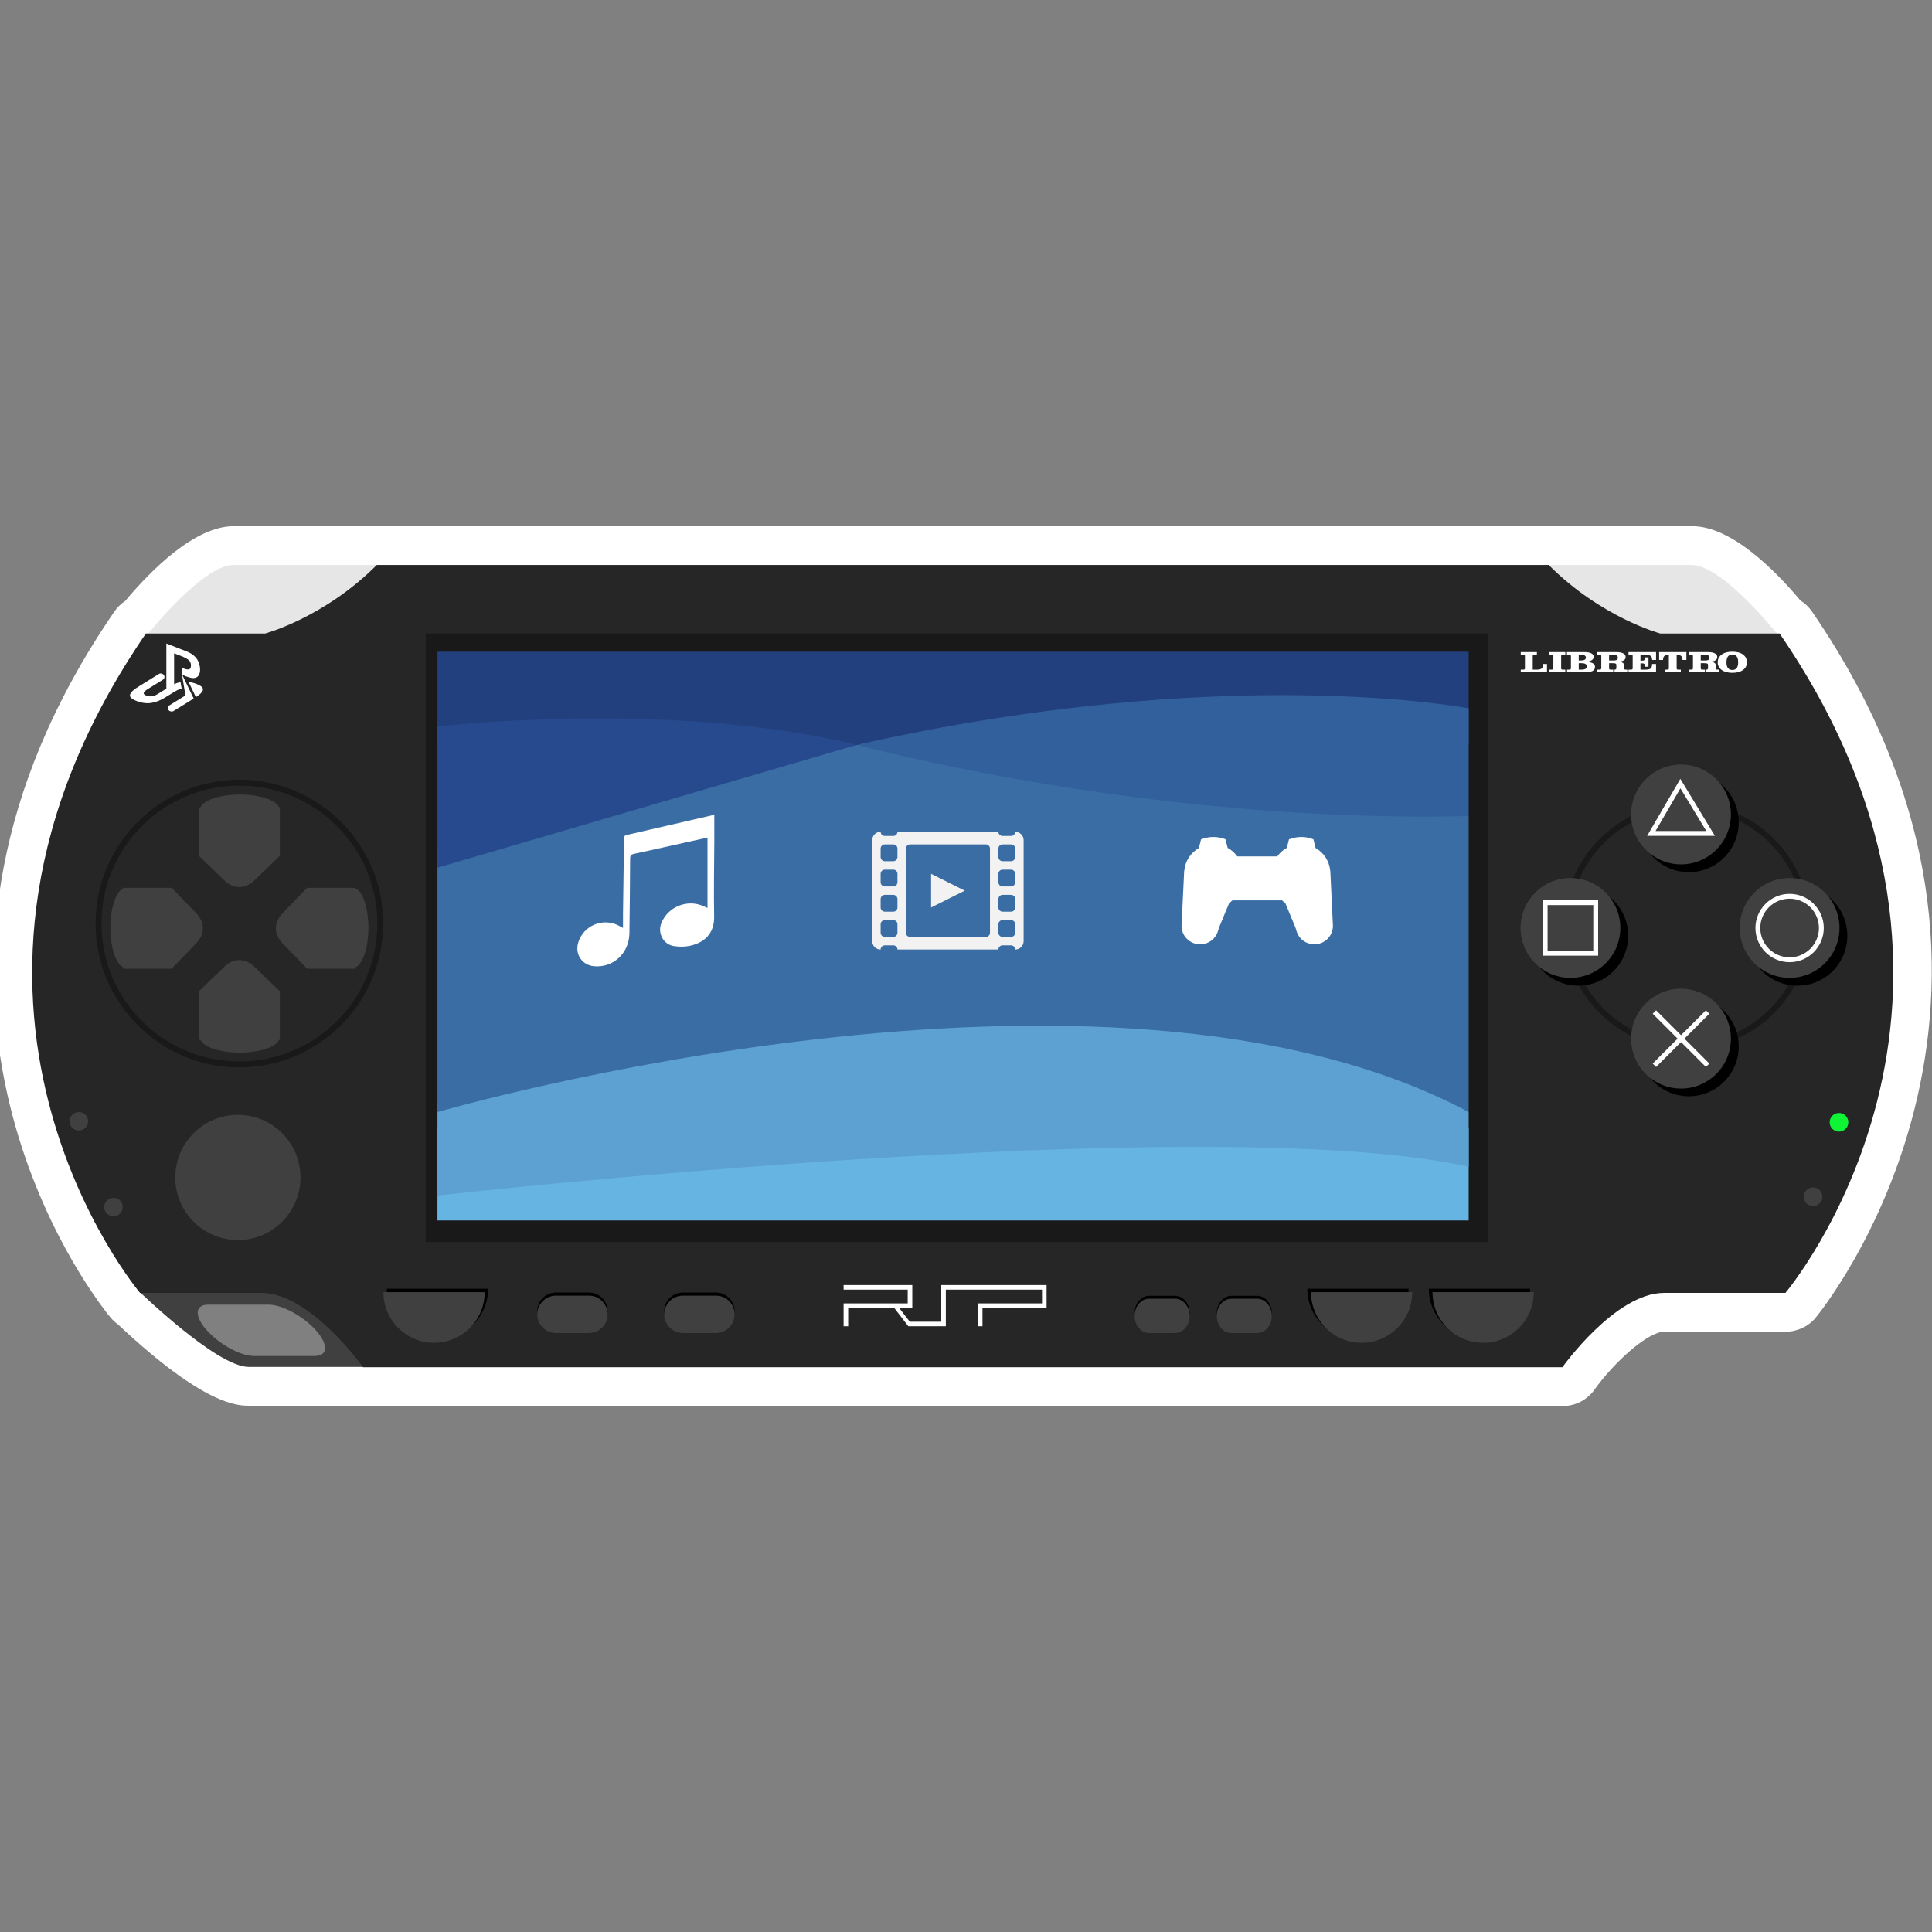 <?xml version="1.0" encoding="UTF-8" standalone="no"?>
<!-- Created with Inkscape (http://www.inkscape.org/) -->

<svg
   xmlns:dc="http://purl.org/dc/elements/1.1/"
   xmlns:cc="http://creativecommons.org/ns#"
   xmlns:rdf="http://www.w3.org/1999/02/22-rdf-syntax-ns#"
   xmlns:svg="http://www.w3.org/2000/svg"
   xmlns="http://www.w3.org/2000/svg"
   xmlns:sodipodi="http://sodipodi.sourceforge.net/DTD/sodipodi-0.dtd"
   xmlns:inkscape="http://www.inkscape.org/namespaces/inkscape"
   id="svg70070"
   version="1.1"
   inkscape:version="0.48.5 r10040"
   width="256"
   height="256"
   xml:space="preserve"
   sodipodi:docname="Sony - PlayStation Portable.svg"
   inkscape:export-filename="/Users/margetts/Desktop/BAXY RetroActive/png_marked/Sony - PlayStation Portable.png"
   inkscape:export-xdpi="90.099998"
   inkscape:export-ydpi="90.099998"><rect width="100%" height="100%" fill="#808080" stroke="none"/><defs
     id="defs70074"><clipPath
       clipPathUnits="userSpaceOnUse"
       id="clipPath70084"><path
         d="M 0,128 128,128 128,0 0,0 0,128 z"
         id="path70086"
         inkscape:connector-curvature="0" /></clipPath></defs><sodipodi:namedview
     pagecolor="#ffffff"
     bordercolor="#666666"
     borderopacity="1"
     objecttolerance="10"
     gridtolerance="10"
     guidetolerance="10"
     inkscape:pageopacity="0"
     inkscape:pageshadow="2"
     inkscape:window-width="1676"
     inkscape:window-height="1005"
     id="namedview70072"
     showgrid="false"
     inkscape:zoom="3.2382812"
     inkscape:cx="128"
     inkscape:cy="128"
     inkscape:window-x="3"
     inkscape:window-y="0"
     inkscape:window-maximized="0"
     inkscape:current-layer="g70078" /><g
     id="g70078"
     inkscape:groupmode="layer"
     inkscape:label="Sony - PlayStation Portable"
     transform="matrix(1.25,0,0,-1.25,0,256)"><g
       id="g70080"
       transform="matrix(1.605,0,0,1.605,-2.8967272e-6,-1.82)"><g
         id="g70082"
         clip-path="url(#clipPath70084)"><g
           id="g70088"
           transform="translate(21.648,38.776)"><path
             d="m 0,0 -4.964,0 c -1.09,0 -2.814,0.939 -3.848,2.095 -1.035,1.158 -0.989,2.096 0.101,2.096 l 4.964,0 c 1.091,0 2.814,-0.938 3.849,-2.096 C 1.135,0.939 1.091,0 0,0 m 98.027,49.57 c -0.203,0.297 -0.464,0.543 -0.761,0.727 -1.727,2.057 -4.585,4.909 -7.149,4.909 l -9.451,0 -0.178,0 -77.064,0 -0.155,0 -9.474,0 c -2.576,0 -5.45,-2.88 -7.174,-4.939 -0.278,-0.181 -0.521,-0.416 -0.714,-0.697 -16.415,-23.922 -2.734,-43.419 -0.561,-46.241 0.072,-0.107 0.152,-0.209 0.241,-0.305 l 0.069,-0.085 c 0.147,-0.177 0.315,-0.332 0.499,-0.462 5.697,-5.359 7.911,-5.359 8.646,-5.359 l 7.235,0 c 0.109,-0.014 0.218,-0.022 0.328,-0.022 l 79.207,0 c 0.829,0 1.607,0.402 2.087,1.078 1.297,1.812 3.52,3.834 4.633,3.834 l 8.013,0 c 0.753,0 1.469,0.332 1.955,0.907 0.175,0.208 17.342,21.044 -0.232,46.655"
             style="fill:#ffffff;fill-opacity:1;fill-rule:nonzero;stroke:none"
             id="path70090"
             inkscape:connector-curvature="0" /></g><g
           id="g70092"
           transform="translate(20.784,39.177)"><path
             d="m 0,0 -4.013,0 c -0.881,0 -2.274,0.759 -3.11,1.694 -0.836,0.935 -0.8,1.694 0.081,1.694 l 4.013,0 c 0.882,0 2.275,-0.759 3.111,-1.694 C 0.918,0.759 0.882,0 0,0 m -2.113,4.361 -9.585,0 c 0,0 5.211,-5.083 7.334,-5.083 l 7.847,0 c 0,0 -3.602,5.083 -5.596,5.083"
             style="fill:#404040;fill-opacity:1;fill-rule:nonzero;stroke:none"
             id="path70094"
             inkscape:connector-curvature="0" /></g><g
           id="g70096"
           transform="translate(117.357,86.897)"><path
             d="m 0,0 c 0,0 -3.618,4.524 -5.622,4.524 l -9.629,0 c 0,0 5.234,-4.524 7.366,-4.524 L 0,0 z"
             style="fill:#e6e6e6;fill-opacity:1;fill-rule:nonzero;stroke:none"
             id="path70098"
             inkscape:connector-curvature="0" /></g><g
           id="g70100"
           transform="translate(9.792,86.897)"><path
             d="m 0,0 c 0,0 3.618,4.524 5.621,4.524 l 9.629,0 C 15.25,4.524 10.016,0 7.883,0 L 0,0 z"
             style="fill:#e6e6e6;fill-opacity:1;fill-rule:nonzero;stroke:none"
             id="path70102"
             inkscape:connector-curvature="0" /></g><g
           id="g70104"
           transform="translate(117.534,86.897)"><path
             d="m 0,0 -7.883,0 c 0,0 -3.877,1.034 -7.367,4.524 l -77.397,0 C -96.137,1.034 -100.014,0 -100.014,0 l -7.883,0 c -16.672,-24.296 -0.388,-43.553 -0.388,-43.553 l 8.013,0 c 3.231,0 6.72,-4.911 6.72,-4.911 l 79.207,0 c 0,0 3.489,4.911 6.72,4.911 l 8.013,0 c 0,0 16.284,19.257 -0.388,43.553"
             style="fill:#262626;fill-opacity:1;fill-rule:nonzero;stroke:none"
             id="path70106"
             inkscape:connector-curvature="0" /></g><g
           id="g70108"
           transform="translate(6.699,67.738)"><path
             d="m 0,0 c 0,5.024 4.088,9.111 9.111,9.111 5.025,0 9.112,-4.087 9.112,-9.111 0,-5.024 -4.087,-9.111 -9.112,-9.111 C 4.088,-9.111 0,-5.024 0,0 m -0.388,0 c 0,-5.238 4.261,-9.499 9.499,-9.499 5.238,0 9.499,4.261 9.499,9.499 0,5.238 -4.261,9.499 -9.499,9.499 C 3.873,9.499 -0.388,5.238 -0.388,0"
             style="fill:#191919;fill-opacity:1;fill-rule:nonzero;stroke:none"
             id="path70110"
             inkscape:connector-curvature="0" /></g><g
           id="g70112"
           transform="translate(19.846,50.969)"><path
             d="m 0,0 c 0,-2.284 -1.851,-4.135 -4.135,-4.135 -2.285,0 -4.136,1.851 -4.136,4.135 0,2.284 1.851,4.135 4.136,4.135 C -1.851,4.135 0,2.284 0,0"
             style="fill:#404040;fill-opacity:1;fill-rule:nonzero;stroke:none"
             id="path70114"
             inkscape:connector-curvature="0" /></g><g
           id="g70116"
           transform="translate(103.658,67.576)"><path
             d="m 0,0 c 0,4.275 3.479,7.754 7.754,7.754 4.276,0 7.755,-3.479 7.755,-7.754 0,-4.275 -3.479,-7.754 -7.755,-7.754 C 3.479,-7.754 0,-4.275 0,0 m -0.388,0 c 0,-4.489 3.653,-8.142 8.142,-8.142 4.49,0 8.142,3.653 8.142,8.142 0,4.489 -3.652,8.142 -8.142,8.142 C 3.265,8.142 -0.388,4.489 -0.388,0"
             style="fill:#191919;fill-opacity:1;fill-rule:nonzero;stroke:none"
             id="path70118"
             inkscape:connector-curvature="0" /></g><g
           id="g70120"
           transform="translate(114.837,74.426)"><path
             d="m 0,0 c 0,-1.82 -1.475,-3.296 -3.296,-3.296 -1.82,0 -3.295,1.476 -3.295,3.296 0,1.82 1.475,3.296 3.295,3.296 C -1.475,3.296 0,1.82 0,0"
             style="fill:#000000;fill-opacity:1;fill-rule:nonzero;stroke:none"
             id="path70122"
             inkscape:connector-curvature="0" /></g><g
           id="g70124"
           transform="translate(114.32,74.943)"><path
             d="m 0,0 c 0,-1.82 -1.475,-3.296 -3.296,-3.296 -1.82,0 -3.295,1.476 -3.295,3.296 0,1.82 1.475,3.296 3.295,3.296 C -1.475,3.296 0,1.82 0,0"
             style="fill:#404040;fill-opacity:1;fill-rule:nonzero;stroke:none"
             id="path70126"
             inkscape:connector-curvature="0" /></g><g
           id="g70128"
           transform="translate(114.837,59.628)"><path
             d="m 0,0 c 0,-1.82 -1.475,-3.296 -3.296,-3.296 -1.82,0 -3.295,1.476 -3.295,3.296 0,1.82 1.475,3.296 3.295,3.296 C -1.475,3.296 0,1.82 0,0"
             style="fill:#000000;fill-opacity:1;fill-rule:nonzero;stroke:none"
             id="path70130"
             inkscape:connector-curvature="0" /></g><g
           id="g70132"
           transform="translate(114.32,60.137)"><path
             d="m 0,0 c 0,-1.82 -1.475,-3.296 -3.296,-3.296 -1.82,0 -3.295,1.476 -3.295,3.296 0,1.82 1.475,3.296 3.295,3.296 C -1.475,3.296 0,1.82 0,0"
             style="fill:#404040;fill-opacity:1;fill-rule:nonzero;stroke:none"
             id="path70134"
             inkscape:connector-curvature="0" /></g><g
           id="g70136"
           transform="translate(107.535,66.931)"><path
             d="m 0,0 c 0,-1.82 -1.475,-3.296 -3.296,-3.296 -1.82,0 -3.295,1.476 -3.295,3.296 0,1.82 1.475,3.296 3.295,3.296 C -1.475,3.296 0,1.82 0,0"
             style="fill:#000000;fill-opacity:1;fill-rule:nonzero;stroke:none"
             id="path70138"
             inkscape:connector-curvature="0" /></g><g
           id="g70140"
           transform="translate(107.017,67.447)"><path
             d="m 0,0 c 0,-1.82 -1.475,-3.296 -3.296,-3.296 -1.82,0 -3.295,1.476 -3.295,3.296 0,1.82 1.475,3.296 3.295,3.296 C -1.475,3.296 0,1.82 0,0"
             style="fill:#404040;fill-opacity:1;fill-rule:nonzero;stroke:none"
             id="path70142"
             inkscape:connector-curvature="0" /></g><g
           id="g70144"
           transform="translate(122.01,66.931)"><path
             d="m 0,0 c 0,-1.82 -1.475,-3.296 -3.296,-3.296 -1.82,0 -3.295,1.476 -3.295,3.296 0,1.82 1.475,3.296 3.295,3.296 C -1.475,3.296 0,1.82 0,0"
             style="fill:#000000;fill-opacity:1;fill-rule:nonzero;stroke:none"
             id="path70146"
             inkscape:connector-curvature="0" /></g><g
           id="g70148"
           transform="translate(121.492,67.448)"><path
             d="m 0,0 c 0,-1.82 -1.475,-3.296 -3.296,-3.296 -1.82,0 -3.295,1.476 -3.295,3.296 0,1.82 1.475,3.296 3.295,3.296 C -1.475,3.296 0,1.82 0,0"
             style="fill:#404040;fill-opacity:1;fill-rule:nonzero;stroke:none"
             id="path70150"
             inkscape:connector-curvature="0" /></g><path
           d="m 98.294,46.704 -70.176,0 0,40.193 70.176,0 0,-40.193 z"
           style="fill:#191919;fill-opacity:1;fill-rule:nonzero;stroke:none"
           id="path70152"
           inkscape:connector-curvature="0" /><g
           id="g70154"
           transform="translate(122.076,54.612)"><path
             d="m 0,0 c 0,-0.34 -0.276,-0.616 -0.616,-0.616 -0.341,0 -0.617,0.276 -0.617,0.616 0,0.341 0.276,0.616 0.617,0.616 C -0.276,0.616 0,0.341 0,0"
             style="fill:#0ff435;fill-opacity:1;fill-rule:nonzero;stroke:none"
             id="path70156"
             inkscape:connector-curvature="0" /></g><g
           id="g70158"
           transform="translate(120.362,49.694)"><path
             d="m 0,0 c 0,-0.34 -0.276,-0.616 -0.616,-0.616 -0.341,0 -0.617,0.276 -0.617,0.616 0,0.341 0.276,0.616 0.617,0.616 C -0.276,0.616 0,0.341 0,0"
             style="fill:#404040;fill-opacity:1;fill-rule:nonzero;stroke:none"
             id="path70160"
             inkscape:connector-curvature="0" /></g><g
           id="g70162"
           transform="translate(5.818,54.679)"><path
             d="m 0,0 c 0,-0.338 -0.273,-0.61 -0.61,-0.61 -0.338,0 -0.611,0.272 -0.611,0.61 0,0.337 0.273,0.61 0.611,0.61 C -0.273,0.61 0,0.337 0,0"
             style="fill:#404040;fill-opacity:1;fill-rule:nonzero;stroke:none"
             id="path70164"
             inkscape:connector-curvature="0" /></g><g
           id="g70166"
           transform="translate(8.105,49.014)"><path
             d="m 0,0 c 0,-0.337 -0.273,-0.611 -0.61,-0.611 -0.338,0 -0.611,0.274 -0.611,0.611 0,0.337 0.273,0.61 0.611,0.61 C -0.273,0.61 0,0.337 0,0"
             style="fill:#404040;fill-opacity:1;fill-rule:nonzero;stroke:none"
             id="path70168"
             inkscape:connector-curvature="0" /></g><g
           id="g70170"
           transform="translate(97.712,40.277)"><path
             d="m 0,0 c 1.847,0 3.344,1.497 3.344,3.344 l -6.688,0 C -3.344,1.497 -1.847,0 0,0"
             style="fill:#000000;fill-opacity:1;fill-rule:nonzero;stroke:none"
             id="path70172"
             inkscape:connector-curvature="0" /></g><g
           id="g70174"
           transform="translate(97.955,40.049)"><path
             d="m 0,0 c 1.847,0 3.344,1.497 3.344,3.344 l -6.688,0 C -3.344,1.497 -1.847,0 0,0"
             style="fill:#404040;fill-opacity:1;fill-rule:nonzero;stroke:none"
             id="path70176"
             inkscape:connector-curvature="0" /></g><g
           id="g70178"
           transform="translate(89.686,40.277)"><path
             d="m 0,0 c 1.847,0 3.344,1.497 3.344,3.344 l -6.688,0 C -3.344,1.497 -1.847,0 0,0"
             style="fill:#000000;fill-opacity:1;fill-rule:nonzero;stroke:none"
             id="path70180"
             inkscape:connector-curvature="0" /></g><g
           id="g70182"
           transform="translate(89.929,40.049)"><path
             d="m 0,0 c 1.847,0 3.344,1.497 3.344,3.344 l -6.688,0 C -3.344,1.497 -1.847,0 0,0"
             style="fill:#404040;fill-opacity:1;fill-rule:nonzero;stroke:none"
             id="path70184"
             inkscape:connector-curvature="0" /></g><g
           id="g70186"
           transform="translate(28.893,40.277)"><path
             d="m 0,0 c 1.847,0 3.344,1.497 3.344,3.344 l -6.688,0 C -3.344,1.497 -1.847,0 0,0"
             style="fill:#000000;fill-opacity:1;fill-rule:nonzero;stroke:none"
             id="path70188"
             inkscape:connector-curvature="0" /></g><g
           id="g70190"
           transform="translate(28.669,40.049)"><path
             d="m 0,0 c 1.847,0 3.344,1.497 3.344,3.344 l -6.688,0 C -3.344,1.497 -1.847,0 0,0"
             style="fill:#404040;fill-opacity:1;fill-rule:nonzero;stroke:none"
             id="path70192"
             inkscape:connector-curvature="0" /></g><g
           id="g70194"
           transform="translate(40.131,42.134)"><path
             d="m 0,0 c 0,-0.681 -0.552,-1.234 -1.234,-1.234 l -2.179,0 c -0.681,0 -1.234,0.553 -1.234,1.234 0,0.682 0.553,1.234 1.234,1.234 l 2.179,0 C -0.552,1.234 0,0.682 0,0"
             style="fill:#000000;fill-opacity:1;fill-rule:nonzero;stroke:none"
             id="path70196"
             inkscape:connector-curvature="0" /></g><g
           id="g70198"
           transform="translate(40.131,41.928)"><path
             d="m 0,0 c 0,-0.681 -0.552,-1.234 -1.234,-1.234 l -2.179,0 c -0.681,0 -1.234,0.553 -1.234,1.234 0,0.682 0.553,1.234 1.234,1.234 l 2.179,0 C -0.552,1.234 0,0.682 0,0"
             style="fill:#404040;fill-opacity:1;fill-rule:nonzero;stroke:none"
             id="path70200"
             inkscape:connector-curvature="0" /></g><g
           id="g70202"
           transform="translate(48.516,42.134)"><path
             d="m 0,0 c 0,-0.681 -0.552,-1.234 -1.234,-1.234 l -2.179,0 c -0.681,0 -1.234,0.553 -1.234,1.234 0,0.682 0.553,1.234 1.234,1.234 l 2.179,0 C -0.552,1.234 0,0.682 0,0"
             style="fill:#000000;fill-opacity:1;fill-rule:nonzero;stroke:none"
             id="path70204"
             inkscape:connector-curvature="0" /></g><g
           id="g70206"
           transform="translate(48.516,41.928)"><path
             d="m 0,0 c 0,-0.681 -0.552,-1.234 -1.234,-1.234 l -2.179,0 c -0.681,0 -1.234,0.553 -1.234,1.234 0,0.682 0.553,1.234 1.234,1.234 l 2.179,0 C -0.552,1.234 0,0.682 0,0"
             style="fill:#404040;fill-opacity:1;fill-rule:nonzero;stroke:none"
             id="path70208"
             inkscape:connector-curvature="0" /></g><g
           id="g70210"
           transform="translate(78.569,42.017)"><path
             d="m 0,0 c 0,-0.626 -0.432,-1.133 -0.965,-1.133 l -1.705,0 c -0.532,0 -0.965,0.507 -0.965,1.133 0,0.625 0.433,1.133 0.965,1.133 l 1.705,0 C -0.432,1.133 0,0.625 0,0"
             style="fill:#000000;fill-opacity:1;fill-rule:nonzero;stroke:none"
             id="path70212"
             inkscape:connector-curvature="0" /></g><g
           id="g70214"
           transform="translate(78.569,41.827)"><path
             d="m 0,0 c 0,-0.625 -0.432,-1.133 -0.965,-1.133 l -1.705,0 c -0.532,0 -0.965,0.508 -0.965,1.133 0,0.626 0.433,1.134 0.965,1.134 l 1.705,0 C -0.432,1.134 0,0.626 0,0"
             style="fill:#404040;fill-opacity:1;fill-rule:nonzero;stroke:none"
             id="path70216"
             inkscape:connector-curvature="0" /></g><g
           id="g70218"
           transform="translate(83.997,42.017)"><path
             d="m 0,0 c 0,-0.626 -0.432,-1.133 -0.965,-1.133 l -1.705,0 c -0.532,0 -0.965,0.507 -0.965,1.133 0,0.625 0.433,1.133 0.965,1.133 l 1.705,0 C -0.432,1.133 0,0.625 0,0"
             style="fill:#000000;fill-opacity:1;fill-rule:nonzero;stroke:none"
             id="path70220"
             inkscape:connector-curvature="0" /></g><g
           id="g70222"
           transform="translate(83.997,41.827)"><path
             d="m 0,0 c 0,-0.625 -0.432,-1.133 -0.965,-1.133 l -1.705,0 c -0.532,0 -0.965,0.508 -0.965,1.133 0,0.626 0.433,1.134 0.965,1.134 l 1.705,0 C -0.432,1.134 0,0.626 0,0"
             style="fill:#404040;fill-opacity:1;fill-rule:nonzero;stroke:none"
             id="path70224"
             inkscape:connector-curvature="0" /></g><g
           id="g70226"
           transform="translate(24.332,67.455)"><path
             d="m 0,0 c 0,1.309 -0.366,2.388 -0.844,2.599 l 0,0.044 -3.205,0 -1.575,-1.631 c 0,0 -1.097,-0.984 0,-2.081 l 1.575,-1.631 3.205,0 0,0.101 C -0.366,-2.388 0,-1.309 0,0"
             style="fill:#404040;fill-opacity:1;fill-rule:nonzero;stroke:none"
             id="path70228"
             inkscape:connector-curvature="0" /></g><g
           id="g70230"
           transform="translate(7.29,67.455)"><path
             d="m 0,0 c 0,1.309 0.365,2.388 0.844,2.599 l 0,0.044 3.205,0 1.574,-1.631 c 0,0 1.097,-0.984 0,-2.081 L 4.049,-2.7 l -3.205,0 0,0.101 C 0.365,-2.388 0,-1.309 0,0"
             style="fill:#404040;fill-opacity:1;fill-rule:nonzero;stroke:none"
             id="path70232"
             inkscape:connector-curvature="0" /></g><g
           id="g70234"
           transform="translate(15.838,59.216)"><path
             d="m 0,0 c 1.309,0 2.388,0.366 2.599,0.844 l 0.044,0 0,3.206 -1.631,1.574 c 0,0 -0.984,1.097 -2.081,0 L -2.7,4.05 l 0,-3.206 0.101,0 C -2.388,0.366 -1.309,0 0,0"
             style="fill:#404040;fill-opacity:1;fill-rule:nonzero;stroke:none"
             id="path70236"
             inkscape:connector-curvature="0" /></g><g
           id="g70238"
           transform="translate(15.838,76.259)"><path
             d="m 0,0 c 1.309,0 2.388,-0.366 2.599,-0.844 l 0.044,0 0,-3.206 -1.631,-1.574 c 0,0 -0.984,-1.097 -2.081,0 l -1.631,1.574 0,3.206 0.101,0 C -2.388,-0.366 -1.309,0 0,0"
             style="fill:#404040;fill-opacity:1;fill-rule:nonzero;stroke:none"
             id="path70240"
             inkscape:connector-curvature="0" /></g><path
           d="m 102.212,65.938 3.019,0 0,3.019 -3.019,0 0,-3.019 z m 3.339,-0.32 -3.658,0 0,3.658 3.658,0 0,-3.658 z"
           style="fill:#ffffff;fill-opacity:1;fill-rule:nonzero;stroke:none"
           id="path70242"
           inkscape:connector-curvature="0" /><g
           id="g70244"
           transform="translate(118.197,69.38)"><path
             d="m 0,0 c -1.068,0 -1.937,-0.869 -1.937,-1.937 0,-1.068 0.869,-1.937 1.937,-1.937 1.068,0 1.937,0.869 1.937,1.937 C 1.937,-0.869 1.068,0 0,0 m 0,-4.194 c -1.244,0 -2.257,1.013 -2.257,2.257 0,1.244 1.013,2.257 2.257,2.257 1.244,0 2.257,-1.013 2.257,-2.257 0,-1.244 -1.013,-2.257 -2.257,-2.257"
             style="fill:#ffffff;fill-opacity:1;fill-rule:nonzero;stroke:none"
             id="path70246"
             inkscape:connector-curvature="0" /></g><g
           id="g70248"
           transform="translate(110.98,77.295)"><path
             d="m 0,0 -2.193,-3.765 4.475,0 L 0,0 z m 0.005,-0.626 1.709,-2.819 -3.351,0 1.642,2.819 z"
             style="fill:#ffffff;fill-opacity:1;fill-rule:nonzero;stroke:none"
             id="path70250"
             inkscape:connector-curvature="0" /></g><g
           id="g70252"
           transform="translate(112.896,61.782)"><path
             d="M 0,0 -0.226,0.226 -1.871,-1.419 -3.516,0.226 -3.742,0 -2.097,-1.645 -3.742,-3.29 -3.516,-3.516 -1.871,-1.871 -0.226,-3.516 0,-3.29 -1.645,-1.645 0,0 z"
             style="fill:#ffffff;fill-opacity:1;fill-rule:nonzero;stroke:none"
             id="path70254"
             inkscape:connector-curvature="0" /></g><g
           id="g70256"
           transform="translate(62.167,43.86)"><path
             d="m 0,0 0,-2.42 -2.08,0 -0.698,0.908 0.865,0 0,1.512 -4.537,0 0,-0.302 4.234,0 0,-0.908 -4.234,0 0,-1.512 0.302,0 0,1.21 3.044,0 0.93,-1.21 2.476,0 0,2.42 6.352,0 0,-0.908 -4.234,0 0,-1.512 0.302,0 0,1.21 4.234,0 L 6.956,0 0,0 z"
             style="fill:#ffffff;fill-opacity:1;fill-rule:nonzero;stroke:none"
             id="path70258"
             inkscape:connector-curvature="0" /></g><g
           id="g70260"
           transform="translate(13.129,84.971)"><path
             d="m 0,0 c -0.054,0.151 -0.145,0.289 -0.272,0.413 -0.069,0.067 -0.144,0.125 -0.223,0.174 -0.079,0.048 -0.159,0.09 -0.239,0.126 -0.045,0.022 -1.408,0.551 -1.408,0.551 l 0,-2.981 -0.589,-0.367 c -0.096,-0.06 -0.207,-0.103 -0.332,-0.129 -0.125,-0.026 -0.248,-0.018 -0.371,0.025 -0.16,0.057 -0.226,0.121 -0.198,0.194 0.028,0.072 0.103,0.147 0.224,0.225 l 1.041,0.643 c 0.153,0.095 0.128,0.324 -0.042,0.384 l -0.041,0.014 c -0.061,0.022 -0.128,0.015 -0.183,-0.02 l -1.414,-0.877 c -0.292,-0.181 -0.457,-0.347 -0.496,-0.5 -0.039,-0.152 0.121,-0.294 0.481,-0.426 0.344,-0.123 0.664,-0.158 0.961,-0.103 0.297,0.054 0.585,0.169 0.864,0.345 l 0.6,0.367 0.007,-0.002 0,0.006 0.075,0.046 c 0.107,0.064 0.215,0.113 0.323,0.149 0.032,0.011 0.067,0.017 0.102,0.021 L -1.205,-1.29 C -1.299,-1.307 -1.39,-1.328 -1.472,-1.359 -1.527,-1.38 -1.58,-1.403 -1.63,-1.426 l 0,2.042 0.604,-0.236 0,-0.004 c 0.133,-0.052 0.252,-0.121 0.357,-0.206 0.105,-0.085 0.156,-0.21 0.151,-0.373 0,-0.149 -0.048,-0.23 -0.142,-0.243 -0.094,-0.013 -0.206,0.006 -0.334,0.058 l -0.115,0.047 0,-0.433 -0.001,0.001 0.001,-0.023 0.079,-0.471 c -10e-4,0 -10e-4,0 -0.002,0 l 0.039,-0.226 0.113,-0.673 -1.059,-0.655 c -0.153,-0.094 -0.129,-0.324 0.041,-0.384 l 0.041,-0.014 c 0.061,-0.021 0.129,-0.014 0.184,0.02 l 1.332,0.824 -0.001,0.004 0.005,-0.002 -0.759,1.572 0.098,-0.041 c 0.028,-0.012 0.056,-0.023 0.084,-0.035 0.028,-0.011 0.057,-0.023 0.085,-0.035 0.108,-0.039 0.214,-0.071 0.32,-0.094 0.105,-0.023 0.204,-0.021 0.294,0.007 0.108,0.035 0.186,0.104 0.233,0.205 0.047,0.102 0.069,0.219 0.067,0.351 C 0.083,-0.3 0.054,-0.152 0,0"
             style="fill:#ffffff;fill-opacity:1;fill-rule:nonzero;stroke:none"
             id="path70262"
             inkscape:connector-curvature="0" /></g><g
           id="g70264"
           transform="translate(12.921,83.585)"><path
             d="M 0,0 C -0.029,0.01 -0.058,0.02 -0.087,0.029 -0.116,0.038 -0.146,0.047 -0.178,0.055 -0.267,0.08 -0.364,0.096 -0.465,0.109 l 0.481,-1.004 c 0.268,0.17 0.424,0.328 0.463,0.472 C 0.519,-0.272 0.359,-0.131 0,0"
             style="fill:#ffffff;fill-opacity:1;fill-rule:nonzero;stroke:none"
             id="path70266"
             inkscape:connector-curvature="0" /></g><g
           id="g70268"
           transform="translate(100.441,84.507)"><path
             d="m 0,0 0.161,0 c 0.076,0 0.114,0.026 0.114,0.079 l 0,0.825 c 0,0.052 -0.036,0.078 -0.108,0.078 l -0.167,0 0,0.177 1.065,0 0,-0.177 -0.164,0 C 0.827,0.982 0.79,0.956 0.79,0.904 L 0.79,0 1.082,0 C 1.235,0 1.34,0.032 1.398,0.095 1.449,0.151 1.474,0.244 1.474,0.373 l 0.259,0 0,-0.55 L 0,-0.177 0,0 z"
             style="fill:#ffffff;fill-opacity:1;fill-rule:nonzero;stroke:none"
             id="path70270"
             inkscape:connector-curvature="0" /></g><g
           id="g70272"
           transform="translate(102.318,84.507)"><path
             d="m 0,0 0.161,0 c 0.076,0 0.114,0.026 0.114,0.079 l 0,0.84 c 0,0.042 -0.036,0.063 -0.108,0.063 l -0.167,0 0,0.177 1.065,0 0,-0.177 -0.164,0 C 0.858,0.982 0.828,0.976 0.813,0.964 0.798,0.953 0.79,0.933 0.79,0.904 l 0,-0.825 C 0.79,0.026 0.826,0 0.897,0 l 0.168,0 0,-0.177 L 0,-0.177 0,0 z"
             style="fill:#ffffff;fill-opacity:1;fill-rule:nonzero;stroke:none"
             id="path70274"
             inkscape:connector-curvature="0" /></g><g
           id="g70276"
           transform="translate(104.27,84.507)"><path
             d="m 0,0 0.181,0 c 0.235,0 0.353,0.072 0.353,0.216 0,0.142 -0.118,0.212 -0.355,0.212 L 0,0.428 0,0 z m 0,0.982 0,-0.377 0.149,0 c 0.214,0 0.321,0.064 0.321,0.191 0,0.124 -0.107,0.186 -0.321,0.186 L 0,0.982 z m -0.774,-1.159 0,0.177 0.147,0 c 0.074,0 0.111,0.026 0.111,0.079 l 0,0.825 c 0,0.052 -0.036,0.078 -0.108,0.078 l -0.158,0 0,0.177 1.174,0 C 0.588,1.159 0.736,1.131 0.836,1.075 0.936,1.02 0.986,0.943 0.986,0.844 0.986,0.759 0.948,0.689 0.872,0.634 0.797,0.581 0.7,0.545 0.583,0.528 0.776,0.49 0.907,0.445 0.974,0.391 1.041,0.337 1.074,0.267 1.074,0.182 1.074,0.059 1.02,-0.031 0.913,-0.089 0.807,-0.148 0.606,-0.177 0.309,-0.177 l -1.083,0 z"
             style="fill:#ffffff;fill-opacity:1;fill-rule:nonzero;stroke:none"
             id="path70278"
             inkscape:connector-curvature="0" /></g><g
           id="g70280"
           transform="translate(107.557,84.507)"><path
             d="m 0,0 0.161,0 c 0.076,0 0.114,0.026 0.114,0.079 l 0,0.825 c 0,0.052 -0.036,0.078 -0.108,0.078 l -0.167,0 0,0.177 1.819,0 0,-0.519 -0.259,0 C 1.56,0.78 1.519,0.873 1.437,0.921 1.372,0.962 1.255,0.982 1.085,0.982 l -0.295,0 0,-0.391 0.078,0 c 0.088,0 0.149,0.014 0.182,0.042 0.03,0.025 0.044,0.069 0.044,0.13 l 0,0.048 0.225,0 0,-0.617 -0.225,0 0,0.052 C 1.094,0.298 1.08,0.339 1.053,0.369 1.026,0.399 0.992,0.414 0.952,0.414 L 0.79,0.414 0.79,0 1.115,0 C 1.289,0 1.407,0.027 1.468,0.081 1.53,0.134 1.56,0.232 1.56,0.373 l 0.259,0 0,-0.55 L 0,-0.177 0,0 z"
             style="fill:#ffffff;fill-opacity:1;fill-rule:nonzero;stroke:none"
             id="path70282"
             inkscape:connector-curvature="0" /></g><g
           id="g70284"
           transform="translate(109.579,85.147)"><path
             d="m 0,0 0,0.519 1.801,0 L 1.801,0 1.543,0 C 1.543,0.124 1.512,0.212 1.45,0.264 1.39,0.316 1.292,0.342 1.158,0.342 l 0,-0.904 c 0,-0.052 0.036,-0.078 0.108,-0.078 l 0.167,0 0,-0.177 -1.065,0 0,0.177 0.162,0 c 0.075,0 0.113,0.026 0.113,0.078 l 0,0.904 C 0.495,0.342 0.393,0.312 0.339,0.253 0.285,0.195 0.258,0.111 0.258,0 L 0,0 z"
             style="fill:#ffffff;fill-opacity:1;fill-rule:nonzero;stroke:none"
             id="path70286"
             inkscape:connector-curvature="0" /></g><g
           id="g70288"
           transform="translate(114.027,84.995)"><path
             d="m 0,0 c 0,-0.339 0.129,-0.509 0.387,-0.509 0.258,0 0.386,0.17 0.386,0.509 0,0.339 -0.128,0.509 -0.383,0.509 C 0.13,0.509 0,0.339 0,0 m -0.578,0 c 0,0.207 0.085,0.375 0.256,0.504 0.171,0.13 0.407,0.194 0.709,0.194 0.304,0 0.54,-0.064 0.71,-0.192 C 1.266,0.378 1.351,0.209 1.351,0 1.351,-0.215 1.264,-0.385 1.09,-0.511 0.917,-0.636 0.685,-0.698 0.394,-0.698 c -0.299,0 -0.536,0.063 -0.711,0.189 -0.174,0.126 -0.261,0.296 -0.261,0.509"
             style="fill:#ffffff;fill-opacity:1;fill-rule:nonzero;stroke:none"
             id="path70290"
             inkscape:connector-curvature="0" /></g><g
           id="g70292"
           transform="translate(112.841,85.156)"><path
             d="m 0,0 c -0.042,-0.029 -0.118,-0.044 -0.229,-0.044 l -0.284,0 0,0.377 0.198,0 c 0.141,0 0.24,-0.013 0.295,-0.04 C 0.036,0.266 0.064,0.217 0.064,0.147 0.064,0.079 0.043,0.029 0,0 m 0.607,-0.649 c -0.049,0 -0.082,0.007 -0.099,0.02 -0.017,0.014 -0.026,0.039 -0.026,0.074 l 0.001,0.173 c 0,0.081 -0.025,0.139 -0.076,0.175 -0.051,0.036 -0.136,0.065 -0.254,0.086 0.284,0.028 0.427,0.129 0.427,0.303 0,0.11 -0.055,0.192 -0.165,0.246 C 0.306,0.483 0.16,0.51 -0.023,0.51 l -1.28,0 0,-0.177 0.157,0 c 0.078,0 0.118,-0.026 0.118,-0.079 l 0,-0.809 c 0,-0.063 -0.041,-0.094 -0.122,-0.094 l -0.153,0 0,-0.177 1.065,0 0,0.177 -0.15,0 c -0.049,0 -0.083,0.007 -0.099,0.02 -0.017,0.014 -0.026,0.039 -0.026,0.074 l 0,0.334 0.201,0 c 0.118,0 0.194,-0.008 0.228,-0.024 0.034,-0.015 0.052,-0.055 0.052,-0.117 l -0.001,-0.193 c 0,-0.063 -0.041,-0.094 -0.122,-0.094 l 0,-0.177 0.867,0 0,0.177 -0.105,0 z"
             style="fill:#ffffff;fill-opacity:1;fill-rule:nonzero;stroke:none"
             id="path70294"
             inkscape:connector-curvature="0" /></g><g
           id="g70296"
           transform="translate(106.787,85.156)"><path
             d="m 0,0 c -0.042,-0.029 -0.118,-0.044 -0.229,-0.044 l -0.284,0 0,0.377 0.198,0 c 0.141,0 0.24,-0.013 0.295,-0.04 C 0.036,0.266 0.064,0.217 0.064,0.147 0.064,0.079 0.043,0.029 0,0 m 0.607,-0.649 c -0.049,0 -0.082,0.007 -0.099,0.02 -0.017,0.014 -0.026,0.039 -0.026,0.074 l 0.001,0.173 c 0,0.081 -0.025,0.139 -0.076,0.175 -0.051,0.036 -0.136,0.065 -0.254,0.086 0.284,0.028 0.427,0.129 0.427,0.303 0,0.11 -0.055,0.192 -0.165,0.246 C 0.306,0.483 0.16,0.51 -0.023,0.51 l -1.28,0 0,-0.177 0.157,0 c 0.078,0 0.118,-0.026 0.118,-0.079 l 0,-0.809 c 0,-0.063 -0.041,-0.094 -0.122,-0.094 l -0.153,0 0,-0.177 1.065,0 0,0.177 -0.15,0 c -0.049,0 -0.083,0.007 -0.099,0.02 -0.017,0.014 -0.026,0.039 -0.026,0.074 l 0,0.334 0.201,0 c 0.118,0 0.194,-0.008 0.228,-0.024 0.034,-0.015 0.052,-0.055 0.052,-0.117 l -0.001,-0.193 c 0,-0.063 -0.041,-0.094 -0.122,-0.094 l 0,-0.177 0.846,0 0,0.177 -0.084,0 z"
             style="fill:#ffffff;fill-opacity:1;fill-rule:nonzero;stroke:none"
             id="path70298"
             inkscape:connector-curvature="0" /></g><path
           d="m 97,48.13 -68.107,0 0,6.097 68.107,0 0,-6.097 z"
           style="fill:#66b4e1;fill-opacity:1;fill-rule:nonzero;stroke:none"
           id="path70300"
           inkscape:connector-curvature="0" /><g
           id="g70302"
           transform="translate(28.893,49.776)"><path
             d="m 0,0 c 0,0 50.798,5.713 68.107,1.904 l 0,3.609 c 0,0 -12.887,10.424 -35.016,7.417 C 10.961,9.923 0,6.014 0,6.014 L 0,0 z"
             style="fill:#5da1d2;fill-opacity:1;fill-rule:nonzero;stroke:none"
             id="path70304"
             inkscape:connector-curvature="0" /></g><g
           id="g70306"
           transform="translate(28.893,55.289)"><path
             d="m 0,0 c 0,0 44.076,12.83 68.107,0 l 0,19.545 L 27.713,24.256 0,17.34 0,0 z"
             style="fill:#3b6da5;fill-opacity:1;fill-rule:nonzero;stroke:none"
             id="path70308"
             inkscape:connector-curvature="0" /></g><path
           d="m 97,79.545 -68.107,0 0,6.148 68.107,0 0,-6.148 z"
           style="fill:#23407e;fill-opacity:1;fill-rule:nonzero;stroke:none"
           id="path70310"
           inkscape:connector-curvature="0" /><g
           id="g70312"
           transform="translate(28.893,80.748)"><path
             d="M 0,0 C 0,0 15.098,1.804 27.713,-1.203 L 0,-9.322 0,0 z"
             style="fill:#274a8e;fill-opacity:1;fill-rule:nonzero;stroke:none"
             id="path70314"
             inkscape:connector-curvature="0" /></g><g
           id="g70316"
           transform="translate(56.607,79.545)"><path
             d="m 0,0 c 0,0 18.948,-5.212 40.393,-4.711 l 0,7.117 C 40.393,2.406 24.508,5.513 0,0"
             style="fill:#32609d;fill-opacity:1;fill-rule:nonzero;stroke:none"
             id="path70318"
             inkscape:connector-curvature="0" /></g><g
           id="g70320"
           transform="translate(47.177,74.911)"><path
             d="m 0,0 c 0,-0.603 0.002,-1.182 0,-1.76 -0.006,-1.645 -0.043,-3.29 -0.01,-4.934 0.023,-1.188 -0.699,-1.756 -1.609,-1.951 -0.34,-0.073 -0.716,-0.07 -1.061,-0.014 -0.705,0.116 -1.083,0.873 -0.808,1.536 0.446,1.073 1.715,1.575 2.776,1.097 0.071,-0.032 0.142,-0.064 0.263,-0.12 l 0,4.647 c -0.307,-0.066 -0.638,-0.137 -0.97,-0.21 -1.297,-0.289 -2.594,-0.582 -3.893,-0.863 -0.188,-0.041 -0.246,-0.113 -0.247,-0.31 -0.007,-1.644 -0.025,-3.289 -0.047,-4.934 -0.018,-1.31 -1.056,-2.279 -2.32,-2.177 -0.797,0.065 -1.288,0.777 -1.066,1.545 0.333,1.151 1.656,1.697 2.713,1.12 0.067,-0.036 0.133,-0.074 0.249,-0.138 0,0.343 -0.003,0.648 0.001,0.953 0.022,1.651 0.048,3.303 0.068,4.955 0.002,0.134 0.032,0.202 0.176,0.235 1.894,0.433 3.788,0.872 5.681,1.309 C -0.077,-0.008 -0.049,-0.007 0,0"
             style="fill:#ffffff;fill-opacity:1;fill-rule:nonzero;stroke:none"
             id="path70322"
             inkscape:connector-curvature="0" /></g><g
           id="g70324"
           transform="translate(66.218,67.966)"><path
             d="m 0,0 0.556,0 c 0.153,0 0.277,-0.124 0.277,-0.278 l 0,-0.555 c 0,-0.154 -0.124,-0.278 -0.277,-0.278 l -0.556,0 c -0.154,0 -0.278,0.124 -0.278,0.278 l 0,0.555 C -0.278,-0.124 -0.154,0 0,0 m -7.778,0 0.556,0 c 0.154,0 0.278,-0.124 0.278,-0.278 l 0,-0.555 c 0,-0.154 -0.124,-0.278 -0.278,-0.278 l -0.556,0 c -0.154,0 -0.278,0.124 -0.278,0.278 l 0,0.555 C -8.056,-0.124 -7.932,0 -7.778,0 M 0,1.667 l 0.556,0 c 0.153,0 0.277,-0.124 0.277,-0.278 l 0,-0.556 C 0.833,0.679 0.709,0.556 0.556,0.556 L 0,0.556 c -0.154,0 -0.278,0.123 -0.278,0.277 l 0,0.556 c 0,0.154 0.124,0.278 0.278,0.278 m -7.778,0 0.556,0 c 0.154,0 0.278,-0.124 0.278,-0.278 l 0,-0.556 c 0,-0.154 -0.124,-0.277 -0.278,-0.277 l -0.556,0 c -0.154,0 -0.278,0.123 -0.278,0.277 l 0,0.556 c 0,0.154 0.124,0.278 0.278,0.278 m 3.056,1.389 0,-2.223 2.222,1.111 -2.222,1.112 z M 0,3.333 l 0.556,0 c 0.153,0 0.277,-0.124 0.277,-0.277 l 0,-0.556 C 0.833,2.346 0.709,2.222 0.556,2.222 L 0,2.222 c -0.154,0 -0.278,0.124 -0.278,0.278 l 0,0.556 c 0,0.153 0.124,0.277 0.278,0.277 m -7.778,0 0.556,0 c 0.154,0 0.278,-0.124 0.278,-0.277 l 0,-0.556 c 0,-0.154 -0.124,-0.278 -0.278,-0.278 l -0.556,0 c -0.154,0 -0.278,0.124 -0.278,0.278 l 0,0.556 c 0,0.153 0.124,0.277 0.278,0.277 M 0,5 0.556,5 C 0.709,5 0.833,4.876 0.833,4.722 l 0,-0.555 C 0.833,4.013 0.709,3.889 0.556,3.889 L 0,3.889 c -0.154,0 -0.278,0.124 -0.278,0.278 l 0,0.555 C -0.278,4.876 -0.154,5 0,5 m -6.111,0 5,0 c 0.154,0 0.278,-0.124 0.278,-0.278 l 0,-5.555 c 0,-0.154 -0.124,-0.278 -0.278,-0.278 l -5,0 c -0.154,0 -0.278,0.124 -0.278,0.278 l 0,5.555 C -6.389,4.876 -6.265,5 -6.111,5 m -1.667,0 0.556,0 c 0.154,0 0.278,-0.124 0.278,-0.278 l 0,-0.555 c 0,-0.154 -0.124,-0.278 -0.278,-0.278 l -0.556,0 c -0.154,0 -0.278,0.124 -0.278,0.278 l 0,0.555 C -8.056,4.876 -7.932,5 -7.778,5 m -0.278,0.833 c -0.307,0 -0.555,-0.247 -0.555,-0.555 l 0,-6.667 c 0,-0.308 0.248,-0.555 0.555,-0.555 0,0.153 0.124,0.277 0.278,0.277 l 0.556,0 c 0.154,0 0.278,-0.124 0.278,-0.277 l 6.666,0 c 0,0.153 0.124,0.277 0.278,0.277 l 0.556,0 c 0.153,0 0.277,-0.124 0.277,-0.277 0.308,0 0.556,0.247 0.556,0.555 l 0,6.667 c 0,0.308 -0.248,0.555 -0.556,0.555 0,-0.154 -0.124,-0.277 -0.277,-0.277 L 0,5.556 c -0.154,0 -0.278,0.123 -0.278,0.277 l -6.666,0 c 0,-0.154 -0.124,-0.277 -0.278,-0.277 l -0.556,0 c -0.154,0 -0.278,0.123 -0.278,0.277"
             style="fill:#f2f2f2;fill-opacity:1;fill-rule:nonzero;stroke:none"
             id="path70326"
             inkscape:connector-curvature="0" /></g><g
           id="g70328"
           transform="translate(87.861,71.239)"><path
             d="m 0,0 -0.008,0 c -0.058,0.637 -0.431,1.184 -0.963,1.487 l -0.144,0.576 c -0.558,0.219 -1.092,0.188 -1.613,0 L -2.869,1.498 C -3.12,1.359 -3.337,1.166 -3.503,0.934 l -2.643,0 C -6.312,1.165 -6.529,1.359 -6.78,1.498 l -0.141,0.565 c -0.558,0.219 -1.093,0.188 -1.613,0 L -8.678,1.487 C -9.21,1.184 -9.583,0.637 -9.641,0 l -0.008,0 -0.176,-3.654 c 0,-0.673 0.55,-1.219 1.229,-1.219 0.571,0 1.05,0.388 1.187,0.913 0.023,0.086 0.051,0.17 0.085,0.251 l 0.645,1.56 c 0.077,0.054 0.15,0.114 0.217,0.18 l 3.275,0 c 0.067,-0.066 0.139,-0.126 0.216,-0.18 l 0.646,-1.56 c 0.034,-0.081 0.062,-0.165 0.085,-0.251 0.136,-0.525 0.616,-0.913 1.187,-0.913 0.679,0 1.228,0.546 1.228,1.219 L 0,0 z"
             style="fill:#ffffff;fill-opacity:1;fill-rule:nonzero;stroke:none"
             id="path70330"
             inkscape:connector-curvature="0" /></g></g></g></g></svg>